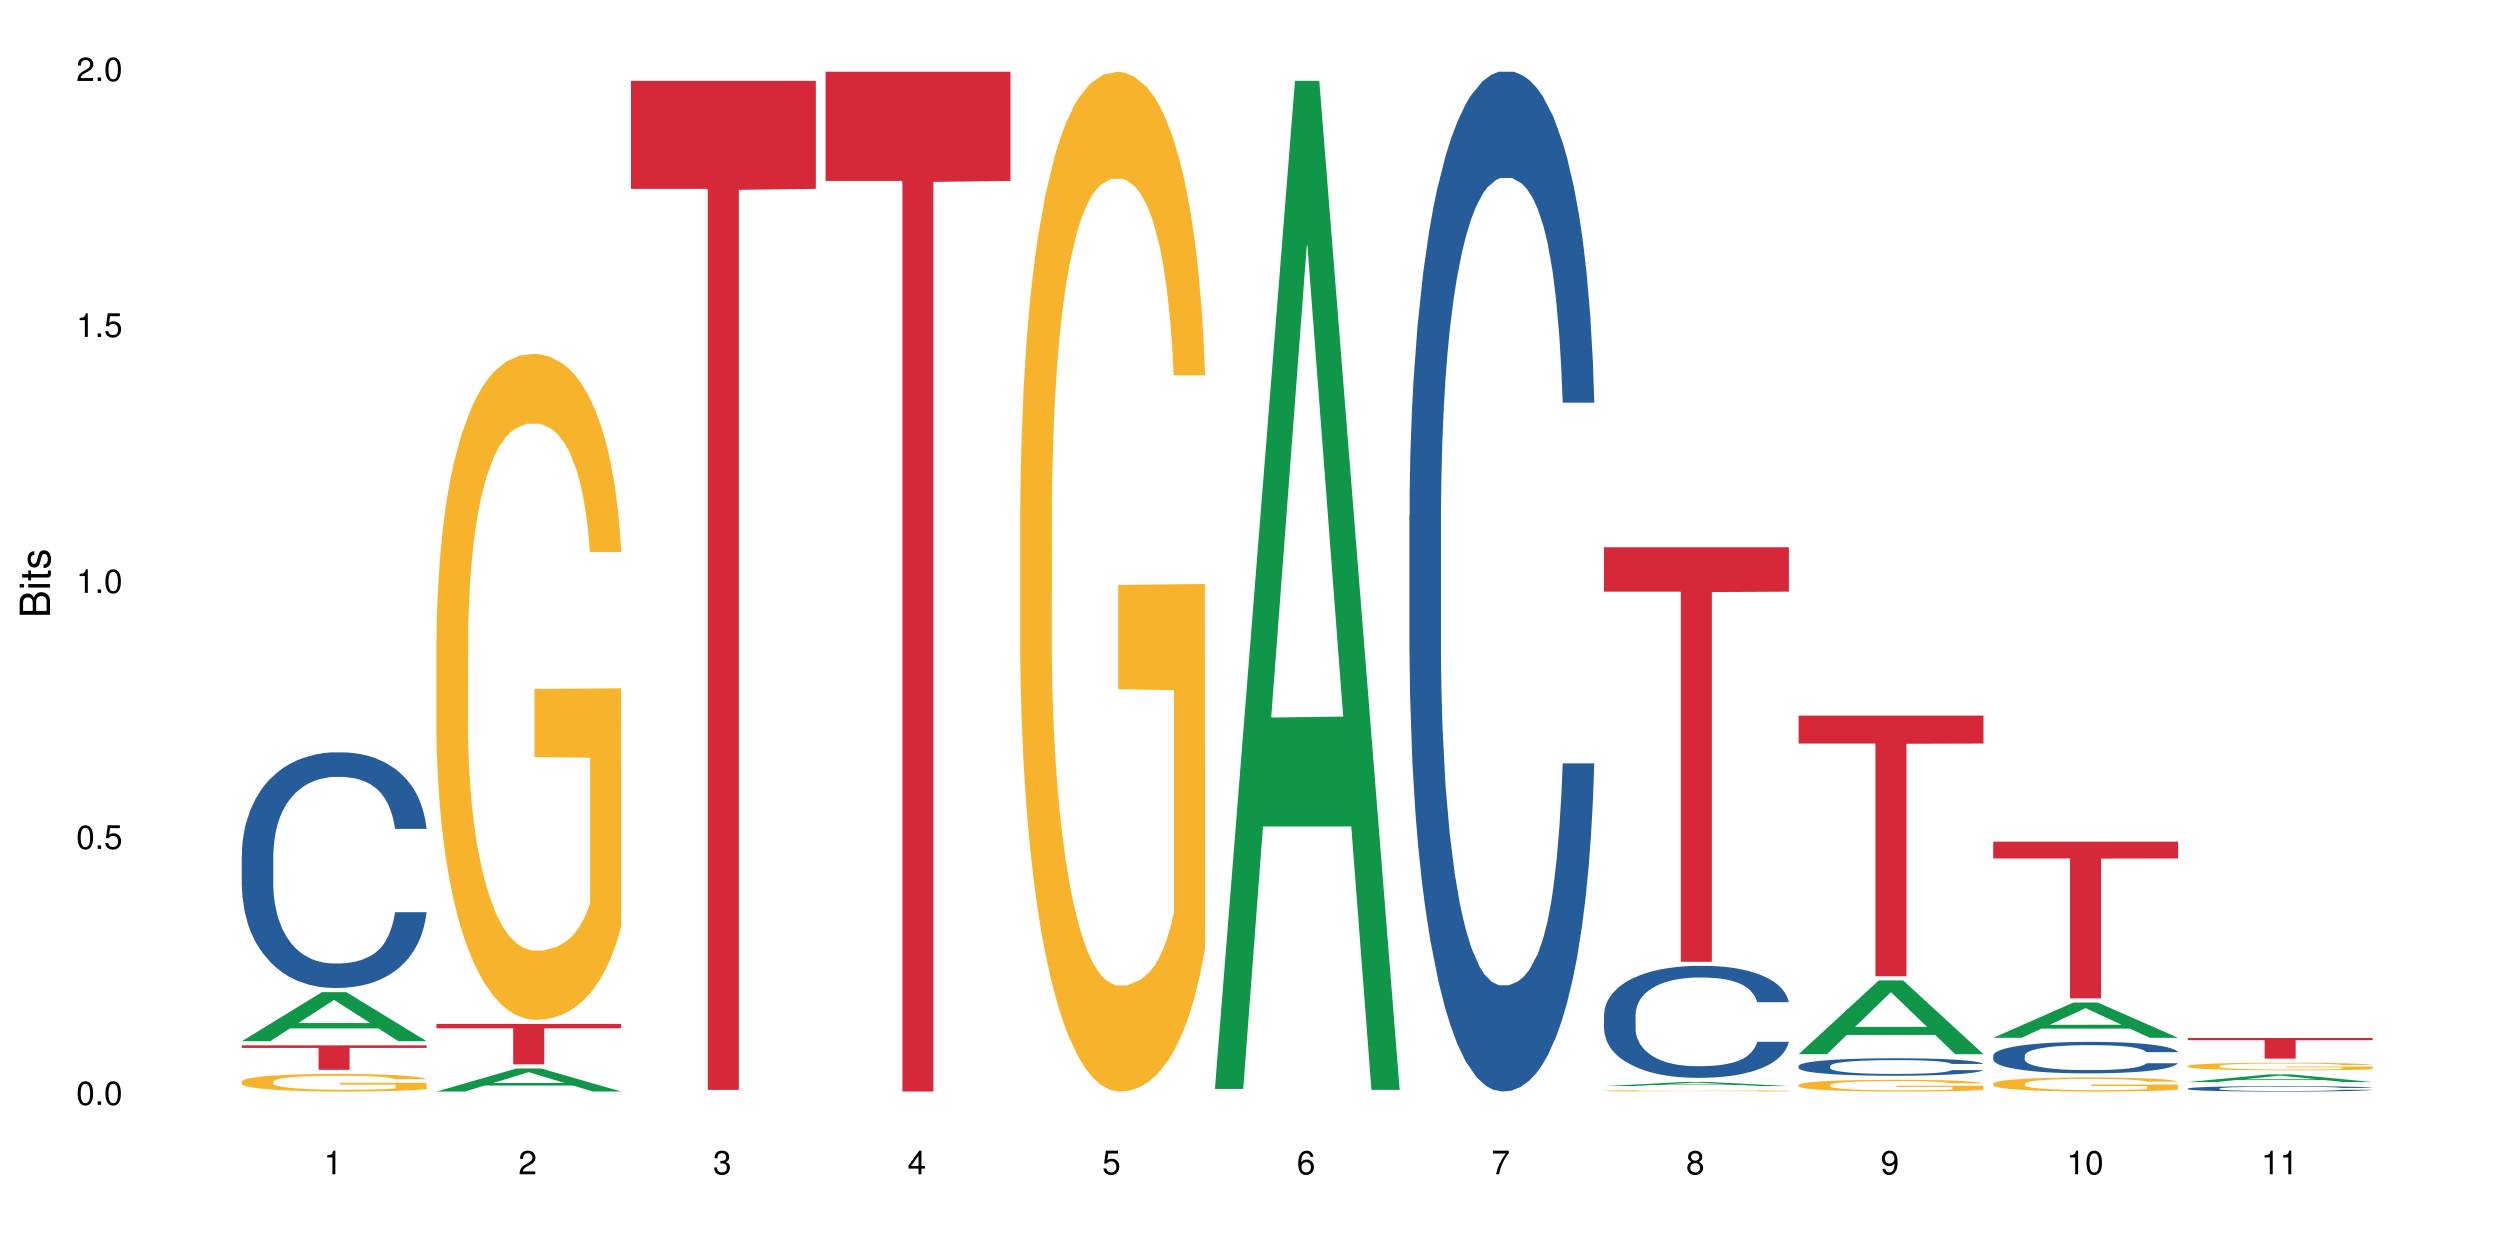 <?xml version="1.0" encoding="UTF-8"?>
<svg xmlns="http://www.w3.org/2000/svg" xmlns:xlink="http://www.w3.org/1999/xlink" width="720pt" height="360pt" viewBox="0 0 720 360" version="1.1">
<defs>
<g>
<symbol overflow="visible" id="glyph0-0">
<path style="stroke:none;" d=""/>
</symbol>
<symbol overflow="visible" id="glyph0-1">
<path style="stroke:none;" d="M 2.641 -6.797 C 2 -6.797 1.422 -6.531 1.078 -6.047 C 0.641 -5.453 0.406 -4.547 0.406 -3.297 C 0.406 -1 1.188 0.219 2.641 0.219 C 4.078 0.219 4.859 -1 4.859 -3.234 C 4.859 -4.562 4.656 -5.438 4.203 -6.047 C 3.844 -6.531 3.281 -6.797 2.641 -6.797 Z M 2.641 -6.047 C 3.547 -6.047 4 -5.125 4 -3.312 C 4 -1.375 3.562 -0.484 2.625 -0.484 C 1.734 -0.484 1.281 -1.422 1.281 -3.281 C 1.281 -5.141 1.734 -6.047 2.641 -6.047 Z M 2.641 -6.047 "/>
</symbol>
<symbol overflow="visible" id="glyph0-2">
<path style="stroke:none;" d="M 1.828 -1 L 0.828 -1 L 0.828 0 L 1.828 0 Z M 1.828 -1 "/>
</symbol>
<symbol overflow="visible" id="glyph0-3">
<path style="stroke:none;" d="M 4.562 -6.797 L 1.062 -6.797 L 0.547 -3.094 L 1.328 -3.094 C 1.719 -3.562 2.047 -3.734 2.578 -3.734 C 3.484 -3.734 4.062 -3.109 4.062 -2.094 C 4.062 -1.125 3.484 -0.531 2.578 -0.531 C 1.828 -0.531 1.375 -0.906 1.188 -1.672 L 0.328 -1.672 C 0.453 -1.109 0.547 -0.844 0.75 -0.594 C 1.125 -0.078 1.828 0.219 2.594 0.219 C 3.969 0.219 4.922 -0.781 4.922 -2.219 C 4.922 -3.562 4.031 -4.484 2.719 -4.484 C 2.25 -4.484 1.859 -4.359 1.469 -4.062 L 1.734 -5.969 L 4.562 -5.969 Z M 4.562 -6.797 "/>
</symbol>
<symbol overflow="visible" id="glyph0-4">
<path style="stroke:none;" d="M 2.484 -4.844 L 2.484 0 L 3.328 0 L 3.328 -6.797 L 2.766 -6.797 C 2.469 -5.75 2.281 -5.609 0.984 -5.453 L 0.984 -4.844 Z M 2.484 -4.844 "/>
</symbol>
<symbol overflow="visible" id="glyph0-5">
<path style="stroke:none;" d="M 4.859 -0.828 L 1.281 -0.828 C 1.359 -1.391 1.672 -1.75 2.5 -2.234 L 3.469 -2.75 C 4.406 -3.266 4.906 -3.969 4.906 -4.812 C 4.906 -5.375 4.672 -5.906 4.266 -6.266 C 3.859 -6.625 3.375 -6.797 2.719 -6.797 C 1.859 -6.797 1.219 -6.5 0.844 -5.922 C 0.609 -5.562 0.5 -5.125 0.484 -4.438 L 1.328 -4.438 C 1.359 -4.906 1.406 -5.188 1.531 -5.406 C 1.75 -5.812 2.188 -6.062 2.703 -6.062 C 3.469 -6.062 4.031 -5.516 4.031 -4.781 C 4.031 -4.25 3.719 -3.797 3.125 -3.438 L 2.234 -2.938 C 0.812 -2.141 0.406 -1.5 0.328 0 L 4.859 0 Z M 4.859 -0.828 "/>
</symbol>
<symbol overflow="visible" id="glyph0-6">
<path style="stroke:none;" d="M 2.125 -3.125 L 2.578 -3.125 C 3.516 -3.125 3.984 -2.703 3.984 -1.891 C 3.984 -1.031 3.469 -0.531 2.578 -0.531 C 1.656 -0.531 1.203 -0.984 1.156 -1.969 L 0.312 -1.969 C 0.344 -1.422 0.438 -1.078 0.609 -0.766 C 0.953 -0.109 1.625 0.219 2.547 0.219 C 3.953 0.219 4.859 -0.609 4.859 -1.906 C 4.859 -2.766 4.516 -3.25 3.703 -3.516 C 4.344 -3.766 4.656 -4.25 4.656 -4.938 C 4.656 -6.109 3.875 -6.797 2.578 -6.797 C 1.203 -6.797 0.484 -6.047 0.453 -4.609 L 1.297 -4.609 C 1.312 -5.016 1.344 -5.25 1.453 -5.453 C 1.641 -5.828 2.062 -6.062 2.594 -6.062 C 3.344 -6.062 3.797 -5.625 3.797 -4.906 C 3.797 -4.422 3.609 -4.141 3.25 -3.984 C 3.016 -3.891 2.719 -3.844 2.125 -3.844 Z M 2.125 -3.125 "/>
</symbol>
<symbol overflow="visible" id="glyph0-7">
<path style="stroke:none;" d="M 3.141 -1.625 L 3.141 0 L 3.984 0 L 3.984 -1.625 L 4.984 -1.625 L 4.984 -2.391 L 3.984 -2.391 L 3.984 -6.797 L 3.359 -6.797 L 0.266 -2.516 L 0.266 -1.625 Z M 3.141 -2.391 L 1 -2.391 L 3.141 -5.359 Z M 3.141 -2.391 "/>
</symbol>
<symbol overflow="visible" id="glyph0-8">
<path style="stroke:none;" d="M 4.781 -5.031 C 4.609 -6.141 3.891 -6.797 2.844 -6.797 C 2.094 -6.797 1.422 -6.438 1.031 -5.828 C 0.609 -5.172 0.406 -4.344 0.406 -3.094 C 0.406 -1.953 0.578 -1.234 0.984 -0.625 C 1.359 -0.078 1.953 0.219 2.703 0.219 C 3.984 0.219 4.922 -0.734 4.922 -2.078 C 4.922 -3.344 4.062 -4.234 2.844 -4.234 C 2.172 -4.234 1.641 -3.969 1.281 -3.469 C 1.281 -5.125 1.828 -6.047 2.797 -6.047 C 3.391 -6.047 3.797 -5.672 3.938 -5.031 Z M 2.734 -3.484 C 3.547 -3.484 4.062 -2.922 4.062 -2 C 4.062 -1.156 3.484 -0.531 2.703 -0.531 C 1.922 -0.531 1.328 -1.188 1.328 -2.047 C 1.328 -2.891 1.906 -3.484 2.734 -3.484 Z M 2.734 -3.484 "/>
</symbol>
<symbol overflow="visible" id="glyph0-9">
<path style="stroke:none;" d="M 4.984 -6.797 L 0.438 -6.797 L 0.438 -5.969 L 4.109 -5.969 C 2.5 -3.656 1.828 -2.234 1.328 0 L 2.219 0 C 2.594 -2.172 3.453 -4.047 4.984 -6.094 Z M 4.984 -6.797 "/>
</symbol>
<symbol overflow="visible" id="glyph0-10">
<path style="stroke:none;" d="M 3.75 -3.578 C 4.453 -4 4.688 -4.344 4.688 -4.984 C 4.688 -6.047 3.844 -6.797 2.641 -6.797 C 1.438 -6.797 0.594 -6.047 0.594 -4.984 C 0.594 -4.359 0.828 -4.016 1.516 -3.578 C 0.734 -3.203 0.359 -2.641 0.359 -1.891 C 0.359 -0.641 1.297 0.219 2.641 0.219 C 3.984 0.219 4.922 -0.641 4.922 -1.875 C 4.922 -2.641 4.531 -3.203 3.75 -3.578 Z M 2.641 -6.047 C 3.359 -6.047 3.812 -5.625 3.812 -4.969 C 3.812 -4.344 3.344 -3.922 2.641 -3.922 C 1.922 -3.922 1.453 -4.344 1.453 -4.984 C 1.453 -5.625 1.922 -6.047 2.641 -6.047 Z M 2.641 -3.203 C 3.484 -3.203 4.062 -2.672 4.062 -1.875 C 4.062 -1.062 3.484 -0.531 2.625 -0.531 C 1.797 -0.531 1.219 -1.078 1.219 -1.875 C 1.219 -2.672 1.797 -3.203 2.641 -3.203 Z M 2.641 -3.203 "/>
</symbol>
<symbol overflow="visible" id="glyph0-11">
<path style="stroke:none;" d="M 0.516 -1.547 C 0.672 -0.438 1.406 0.219 2.438 0.219 C 3.188 0.219 3.859 -0.141 4.266 -0.75 C 4.688 -1.406 4.891 -2.25 4.891 -3.484 C 4.891 -4.625 4.703 -5.359 4.312 -5.953 C 3.938 -6.5 3.344 -6.797 2.594 -6.797 C 1.297 -6.797 0.359 -5.844 0.359 -4.516 C 0.359 -3.25 1.234 -2.344 2.453 -2.344 C 3.094 -2.344 3.562 -2.578 4.016 -3.109 C 4 -1.453 3.469 -0.531 2.5 -0.531 C 1.906 -0.531 1.484 -0.906 1.359 -1.547 Z M 2.578 -6.062 C 3.375 -6.062 3.969 -5.406 3.969 -4.531 C 3.969 -3.688 3.375 -3.094 2.547 -3.094 C 1.734 -3.094 1.234 -3.672 1.234 -4.578 C 1.234 -5.438 1.797 -6.062 2.578 -6.062 Z M 2.578 -6.062 "/>
</symbol>
<symbol overflow="visible" id="glyph1-0">
<path style="stroke:none;" d=""/>
</symbol>
<symbol overflow="visible" id="glyph1-1">
<path style="stroke:none;" d="M 0 -0.953 L 0 -4.891 C 0 -5.719 -0.234 -6.344 -0.734 -6.797 C -1.188 -7.234 -1.812 -7.469 -2.5 -7.469 C -3.547 -7.469 -4.188 -7 -4.625 -5.875 C -4.984 -6.672 -5.641 -7.094 -6.531 -7.094 C -7.156 -7.094 -7.734 -6.859 -8.141 -6.391 C -8.562 -5.938 -8.75 -5.344 -8.75 -4.5 L -8.75 -0.953 Z M -4.984 -2.062 L -7.766 -2.062 L -7.766 -4.219 C -7.766 -4.844 -7.688 -5.203 -7.453 -5.5 C -7.219 -5.812 -6.859 -5.969 -6.375 -5.969 C -5.906 -5.969 -5.531 -5.812 -5.297 -5.5 C -5.062 -5.203 -4.984 -4.844 -4.984 -4.219 Z M -0.984 -2.062 L -4 -2.062 L -4 -4.781 C -4 -5.328 -3.859 -5.688 -3.578 -5.953 C -3.297 -6.219 -2.922 -6.359 -2.484 -6.359 C -2.062 -6.359 -1.688 -6.219 -1.406 -5.953 C -1.109 -5.688 -0.984 -5.328 -0.984 -4.781 Z M -0.984 -2.062 "/>
</symbol>
<symbol overflow="visible" id="glyph1-2">
<path style="stroke:none;" d="M -6.281 -1.797 L -6.281 -0.797 L 0 -0.797 L 0 -1.797 Z M -8.75 -1.797 L -8.75 -0.797 L -7.484 -0.797 L -7.484 -1.797 Z M -8.75 -1.797 "/>
</symbol>
<symbol overflow="visible" id="glyph1-3">
<path style="stroke:none;" d="M -6.281 -3.047 L -6.281 -2.016 L -8.016 -2.016 L -8.016 -1.016 L -6.281 -1.016 L -6.281 -0.172 L -5.469 -0.172 L -5.469 -1.016 L -0.719 -1.016 C -0.078 -1.016 0.281 -1.453 0.281 -2.234 C 0.281 -2.469 0.25 -2.719 0.188 -3.047 L -0.641 -3.047 C -0.609 -2.922 -0.594 -2.766 -0.594 -2.562 C -0.594 -2.141 -0.719 -2.016 -1.156 -2.016 L -5.469 -2.016 L -5.469 -3.047 Z M -6.281 -3.047 "/>
</symbol>
<symbol overflow="visible" id="glyph1-4">
<path style="stroke:none;" d="M -4.531 -5.25 C -5.766 -5.25 -6.469 -4.422 -6.469 -2.969 C -6.469 -1.516 -5.719 -0.562 -4.547 -0.562 C -3.562 -0.562 -3.094 -1.062 -2.734 -2.562 L -2.516 -3.484 C -2.344 -4.188 -2.094 -4.469 -1.625 -4.469 C -1.047 -4.469 -0.641 -3.875 -0.641 -3 C -0.641 -2.453 -0.797 -2 -1.062 -1.75 C -1.25 -1.594 -1.422 -1.531 -1.875 -1.469 L -1.875 -0.406 C -0.422 -0.453 0.281 -1.266 0.281 -2.922 C 0.281 -4.5 -0.5 -5.516 -1.719 -5.516 C -2.656 -5.516 -3.172 -4.984 -3.469 -3.734 L -3.703 -2.766 C -3.891 -1.953 -4.156 -1.609 -4.594 -1.609 C -5.172 -1.609 -5.547 -2.125 -5.547 -2.938 C -5.547 -3.75 -5.203 -4.172 -4.531 -4.203 Z M -4.531 -5.25 "/>
</symbol>
</g>
</defs>
<g id="surface122341">
<rect x="0" y="0" width="720" height="360" style="fill:rgb(100%,100%,100%);fill-opacity:1;stroke:none;"/>
<path style=" stroke:none;fill-rule:nonzero;fill:rgb(6.275%,58.824%,28.235%);fill-opacity:1;" d="M 69.629 299.859 L 69.688 299.844 L 92.723 285.727 L 99.723 285.727 L 122.875 299.871 L 114.738 299.871 L 108.938 296.18 L 83.508 296.18 L 77.82 299.859 L 69.629 299.859 L 85.957 294.652 L 106.605 294.641 L 96.309 288.039 L 96.195 288.023 L 96.082 288.066 L 85.898 294.641 L 85.957 294.652 Z M 69.629 299.859 "/>
<path style=" stroke:none;fill-rule:nonzero;fill:rgb(14.51%,36.078%,60%);fill-opacity:1;" d="M 69.629 246.215 L 69.695 246.152 L 69.695 244.664 L 69.891 242.309 L 70.344 239.332 L 70.797 237.285 L 71.969 233.625 L 73.59 230.09 L 75.277 227.359 L 76.512 225.746 L 77.617 224.508 L 80.148 222.211 L 81.773 221.031 L 83.523 219.977 L 85.668 218.926 L 87.227 218.305 L 90.73 217.312 L 93.328 216.879 L 95.344 216.691 L 99.691 216.691 L 102.289 216.938 L 104.172 217.25 L 106.25 217.746 L 108.004 218.305 L 111.055 219.668 L 113.781 221.406 L 115.016 222.398 L 116.965 224.32 L 118.457 226.18 L 119.496 227.793 L 120.664 230.09 L 121.703 232.879 L 122.484 236.043 L 122.875 238.711 L 113.781 238.711 L 113.328 236.23 L 112.809 234.309 L 111.836 231.762 L 110.859 229.965 L 109.496 228.164 L 108.266 226.988 L 106.574 225.809 L 105.082 225.066 L 103.523 224.508 L 102.031 224.133 L 99.172 223.762 L 95.863 223.762 L 94.629 223.887 L 92.098 224.383 L 90.73 224.816 L 88.785 225.684 L 87.422 226.492 L 85.797 227.73 L 84.695 228.785 L 83.328 230.398 L 82.355 231.824 L 81.254 233.871 L 80.602 235.422 L 80.02 237.16 L 79.5 239.207 L 79.109 241.379 L 78.852 243.672 L 78.719 245.906 L 78.719 255.52 L 78.852 257.754 L 79.176 260.359 L 80.02 264.141 L 81.254 267.43 L 82.68 270.035 L 84.043 271.895 L 84.824 272.762 L 85.863 273.754 L 87.484 274.996 L 89.824 276.238 L 91.188 276.734 L 93.266 277.23 L 95.406 277.477 L 98.266 277.477 L 100.797 277.23 L 102.484 276.918 L 104.238 276.422 L 106.641 275.367 L 108.133 274.375 L 109.434 273.199 L 110.406 272.02 L 111.055 271.027 L 112.031 269.105 L 112.809 266.996 L 113.395 264.824 L 113.781 262.715 L 122.875 262.715 L 122.484 265.195 L 121.898 267.613 L 121.316 269.414 L 120.406 271.586 L 119.367 273.508 L 117.875 275.68 L 116.641 277.105 L 115.016 278.656 L 113.523 279.836 L 111.898 280.887 L 109.496 282.129 L 107.938 282.75 L 106.25 283.309 L 104.238 283.805 L 101.707 284.238 L 98.977 284.484 L 96.445 284.547 L 93.719 284.426 L 91.707 284.176 L 89.043 283.617 L 85.73 282.5 L 83.328 281.324 L 81.445 280.145 L 79.824 278.902 L 78.004 277.23 L 75.668 274.5 L 74.238 272.391 L 73.266 270.652 L 72.16 268.234 L 71.383 266.062 L 70.473 262.59 L 69.824 258.188 L 69.629 254.777 Z M 69.629 246.215 "/>
<path style=" stroke:none;fill-rule:nonzero;fill:rgb(96.863%,70.196%,16.863%);fill-opacity:1;" d="M 69.629 311.465 L 69.695 311.461 L 69.695 311.367 L 69.953 311.16 L 70.602 310.871 L 71.449 310.637 L 72.355 310.449 L 72.941 310.352 L 73.914 310.211 L 74.758 310.109 L 76.902 309.902 L 79.629 309.707 L 81.121 309.625 L 82.809 309.543 L 85.215 309.457 L 86.316 309.422 L 89.691 309.348 L 93.523 309.305 L 97.746 309.289 L 99.691 309.293 L 102.355 309.312 L 105.992 309.363 L 108.07 309.41 L 109.691 309.457 L 111.379 309.516 L 113.457 309.609 L 115.406 309.723 L 116.965 309.832 L 118.523 309.973 L 119.82 310.121 L 120.926 310.281 L 121.898 310.477 L 122.484 310.641 L 122.875 310.801 L 113.848 310.801 L 113.328 310.641 L 112.742 310.516 L 111.77 310.359 L 110.797 310.25 L 109.82 310.16 L 108.004 310.039 L 106.445 309.965 L 104.496 309.902 L 102.613 309.859 L 100.473 309.832 L 99.172 309.824 L 95.73 309.824 L 92.613 309.855 L 90.797 309.891 L 89.5 309.93 L 87.68 310 L 86.578 310.055 L 85.926 310.094 L 83.98 310.234 L 82.68 310.367 L 81.965 310.453 L 81.059 310.594 L 80.406 310.719 L 79.695 310.902 L 79.305 311.043 L 78.785 311.359 L 78.719 312.195 L 78.914 312.371 L 79.305 312.562 L 79.824 312.727 L 80.602 312.902 L 81.383 313.039 L 82.746 313.219 L 83.914 313.34 L 84.824 313.418 L 86.578 313.543 L 87.289 313.586 L 88.98 313.668 L 90.73 313.734 L 92.875 313.789 L 94.5 313.82 L 97.094 313.84 L 100.406 313.84 L 104.305 313.812 L 106.77 313.777 L 108.457 313.738 L 109.562 313.707 L 110.926 313.656 L 111.898 313.609 L 112.809 313.559 L 113.914 313.48 L 113.914 312.371 L 97.875 312.367 L 97.875 311.848 L 122.809 311.84 L 122.875 313.656 L 121.512 313.781 L 119.82 313.902 L 118.199 313.996 L 116.512 314.074 L 114.109 314.16 L 112.16 314.219 L 109.172 314.281 L 106.445 314.324 L 103.59 314.352 L 101.055 314.367 L 98.07 314.371 L 95.406 314.363 L 92.551 314.332 L 90.277 314.297 L 88.199 314.25 L 86.121 314.191 L 83.523 314.094 L 81.836 314.012 L 80.082 313.914 L 78.332 313.801 L 76.773 313.676 L 75.734 313.578 L 74.695 313.465 L 73.59 313.328 L 72.551 313.168 L 71.773 313.023 L 71.059 312.863 L 70.539 312.711 L 70.02 312.5 L 69.758 312.332 L 69.629 312.191 Z M 69.629 311.465 "/>
<path style=" stroke:none;fill-rule:nonzero;fill:rgb(83.922%,15.686%,22.353%);fill-opacity:1;" d="M 69.629 301.051 L 122.875 301.051 L 122.875 301.805 L 100.684 301.812 L 100.684 308.109 L 91.754 308.109 L 91.754 301.82 L 91.625 301.805 L 69.629 301.805 Z M 69.629 301.051 "/>
<path style=" stroke:none;fill-rule:nonzero;fill:rgb(6.275%,58.824%,28.235%);fill-opacity:1;" d="M 125.676 314.363 L 125.734 314.359 L 148.77 307.715 L 155.77 307.715 L 178.918 314.371 L 170.785 314.371 L 164.984 312.633 L 139.555 312.633 L 133.867 314.363 L 125.676 314.363 L 142 311.914 L 162.652 311.91 L 152.355 308.805 L 152.242 308.797 L 152.129 308.816 L 141.945 311.91 L 142 311.914 Z M 125.676 314.363 "/>
<path style=" stroke:none;fill-rule:nonzero;fill:rgb(96.863%,70.196%,16.863%);fill-opacity:1;" d="M 125.676 184.051 L 125.742 183.875 L 125.742 180.371 L 126 172.488 L 126.648 161.629 L 127.492 152.695 L 128.402 145.688 L 128.988 142.008 L 129.961 136.75 L 130.805 132.898 L 132.949 125.016 L 135.676 117.656 L 137.168 114.504 L 138.855 111.523 L 141.258 108.195 L 142.363 106.969 L 145.738 104.168 L 149.57 102.414 L 153.793 101.891 L 155.738 102.066 L 158.402 102.766 L 162.039 104.691 L 164.117 106.445 L 165.738 108.195 L 167.426 110.473 L 169.504 113.977 L 171.453 118.184 L 173.012 122.387 L 174.57 127.641 L 175.867 133.246 L 176.973 139.379 L 177.945 146.738 L 178.531 152.867 L 178.918 159 L 169.895 159 L 169.375 152.867 L 168.789 148.141 L 167.816 142.359 L 166.844 138.152 L 165.867 134.824 L 164.051 130.27 L 162.492 127.469 L 160.543 125.016 L 158.66 123.438 L 156.52 122.387 L 155.219 122.035 L 151.777 122.035 L 148.66 123.262 L 146.844 124.664 L 145.543 126.066 L 143.727 128.691 L 142.621 130.797 L 141.973 132.195 L 140.027 137.629 L 138.727 142.531 L 138.012 145.859 L 137.105 151.117 L 136.453 155.848 L 135.738 162.855 L 135.352 168.109 L 134.832 180.023 L 134.766 211.555 L 134.961 218.211 L 135.352 225.395 L 135.871 231.703 L 136.648 238.359 L 137.43 243.438 L 138.793 250.27 L 139.961 254.824 L 140.871 257.805 L 142.621 262.535 L 143.336 264.109 L 145.023 267.266 L 146.777 269.715 L 148.922 271.82 L 150.543 272.871 L 153.141 273.746 L 156.453 273.746 L 160.348 272.695 L 162.816 271.293 L 164.504 269.891 L 165.609 268.664 L 166.973 266.738 L 167.945 264.988 L 168.855 263.059 L 169.961 260.082 L 169.961 218.211 L 153.922 218.039 L 153.922 198.418 L 178.855 198.242 L 178.918 266.738 L 177.555 271.469 L 175.867 276.023 L 174.246 279.527 L 172.555 282.504 L 170.152 285.832 L 168.207 287.938 L 165.219 290.387 L 162.492 291.965 L 159.637 293.016 L 157.102 293.543 L 154.117 293.719 L 151.453 293.367 L 148.598 292.316 L 146.324 290.914 L 144.246 289.16 L 142.168 286.883 L 139.57 283.207 L 137.883 280.227 L 136.129 276.547 L 134.375 272.168 L 132.816 267.438 L 131.777 263.762 L 130.742 259.555 L 129.637 254.301 L 128.598 248.344 L 127.82 242.914 L 127.105 236.781 L 126.586 231 L 126.066 223.117 L 125.805 216.812 L 125.676 211.379 Z M 125.676 184.051 "/>
<path style=" stroke:none;fill-rule:nonzero;fill:rgb(83.922%,15.686%,22.353%);fill-opacity:1;" d="M 125.676 294.895 L 178.918 294.895 L 178.918 296.141 L 156.73 296.152 L 156.73 306.535 L 147.801 306.535 L 147.801 296.164 L 147.672 296.141 L 125.676 296.141 Z M 125.676 294.895 "/>
<path style=" stroke:none;fill-rule:nonzero;fill:rgb(83.922%,15.686%,22.353%);fill-opacity:1;" d="M 181.723 23.285 L 234.965 23.285 L 234.965 54.391 L 212.777 54.664 L 212.777 313.883 L 203.848 313.883 L 203.848 54.938 L 203.719 54.391 L 181.723 54.391 Z M 181.723 23.285 "/>
<path style=" stroke:none;fill-rule:nonzero;fill:rgb(83.922%,15.686%,22.353%);fill-opacity:1;" d="M 237.77 20.664 L 291.012 20.664 L 291.012 52.102 L 268.82 52.379 L 268.82 314.371 L 259.895 314.371 L 259.895 52.652 L 259.766 52.102 L 237.77 52.102 Z M 237.77 20.664 "/>
<path style=" stroke:none;fill-rule:nonzero;fill:rgb(96.863%,70.196%,16.863%);fill-opacity:1;" d="M 293.816 146.461 L 293.879 146.191 L 293.879 140.828 L 294.141 128.758 L 294.789 112.129 L 295.633 98.449 L 296.543 87.719 L 297.125 82.086 L 298.102 74.039 L 298.945 68.141 L 301.086 56.07 L 303.812 44.805 L 305.309 39.977 L 306.996 35.414 L 309.398 30.32 L 310.504 28.441 L 313.879 24.148 L 317.711 21.469 L 321.93 20.664 L 323.879 20.93 L 326.539 22.004 L 330.176 24.953 L 332.254 27.637 L 333.879 30.32 L 335.566 33.805 L 337.645 39.172 L 339.59 45.609 L 341.148 52.047 L 342.707 60.094 L 344.008 68.676 L 345.109 78.062 L 346.086 89.328 L 346.668 98.715 L 347.059 108.105 L 338.035 108.105 L 337.516 98.715 L 336.93 91.477 L 335.957 82.625 L 334.98 76.188 L 334.008 71.09 L 332.191 64.117 L 330.633 59.824 L 328.684 56.07 L 326.801 53.656 L 324.656 52.047 L 323.359 51.508 L 319.918 51.508 L 316.801 53.387 L 314.984 55.531 L 313.684 57.68 L 311.867 61.703 L 310.762 64.922 L 310.113 67.066 L 308.164 75.383 L 306.867 82.891 L 306.152 87.988 L 305.242 96.035 L 304.594 103.277 L 303.879 114.004 L 303.488 122.051 L 302.969 140.293 L 302.906 188.574 L 303.102 198.766 L 303.488 209.762 L 304.008 219.418 L 304.789 229.609 L 305.566 237.391 L 306.93 247.852 L 308.102 254.824 L 309.008 259.383 L 310.762 266.625 L 311.477 269.039 L 313.164 273.867 L 314.918 277.625 L 317.059 280.844 L 318.684 282.453 L 321.281 283.793 L 324.594 283.793 L 328.488 282.184 L 330.957 280.039 L 332.645 277.891 L 333.746 276.016 L 335.113 273.062 L 336.086 270.383 L 336.996 267.43 L 338.098 262.871 L 338.098 198.766 L 322.059 198.496 L 322.059 168.457 L 346.992 168.188 L 347.059 273.062 L 345.695 280.305 L 344.008 287.281 L 342.383 292.645 L 340.695 297.203 L 338.293 302.301 L 336.344 305.52 L 333.359 309.273 L 330.633 311.688 L 327.773 313.297 L 325.242 314.102 L 322.254 314.371 L 319.594 313.836 L 316.734 312.227 L 314.465 310.078 L 312.387 307.398 L 310.309 303.91 L 307.711 298.277 L 306.023 293.719 L 304.27 288.086 L 302.516 281.379 L 300.957 274.137 L 299.918 268.504 L 298.879 262.066 L 297.777 254.02 L 296.738 244.898 L 295.957 236.586 L 295.242 227.195 L 294.723 218.344 L 294.203 206.277 L 293.945 196.621 L 293.816 188.305 Z M 293.816 146.461 "/>
<path style=" stroke:none;fill-rule:nonzero;fill:rgb(6.275%,58.824%,28.235%);fill-opacity:1;" d="M 349.859 313.609 L 349.918 313.336 L 372.957 23.285 L 379.953 23.285 L 403.105 313.883 L 394.973 313.883 L 389.168 238.027 L 363.742 238.027 L 358.051 313.609 L 349.859 313.609 L 366.188 206.648 L 386.836 206.375 L 376.539 70.762 L 376.426 70.492 L 376.312 71.309 L 366.129 206.375 L 366.188 206.648 Z M 349.859 313.609 "/>
<path style=" stroke:none;fill-rule:nonzero;fill:rgb(14.51%,36.078%,60%);fill-opacity:1;" d="M 405.906 148.457 L 405.973 148.188 L 405.973 141.742 L 406.168 131.543 L 406.621 118.656 L 407.078 109.797 L 408.246 93.957 L 409.867 78.652 L 411.555 66.84 L 412.789 59.859 L 413.895 54.492 L 416.426 44.559 L 418.051 39.457 L 419.805 34.891 L 421.945 30.328 L 423.504 27.645 L 427.012 23.348 L 429.609 21.469 L 431.621 20.664 L 435.973 20.664 L 438.566 21.738 L 440.453 23.078 L 442.527 25.227 L 444.281 27.645 L 447.336 33.551 L 450.062 41.066 L 451.293 45.363 L 453.242 53.684 L 454.734 61.738 L 455.773 68.719 L 456.945 78.652 L 457.984 90.734 L 458.762 104.426 L 459.152 115.969 L 450.062 115.969 L 449.605 105.23 L 449.086 96.91 L 448.113 85.902 L 447.141 78.117 L 445.777 70.332 L 444.543 65.23 L 442.855 60.129 L 441.359 56.906 L 439.801 54.492 L 438.309 52.879 L 435.453 51.27 L 432.141 51.27 L 430.906 51.805 L 428.375 53.953 L 427.012 55.832 L 425.062 59.59 L 423.699 63.082 L 422.074 68.449 L 420.973 73.016 L 419.609 79.996 L 418.633 86.172 L 417.531 95.031 L 416.883 101.742 L 416.297 109.258 L 415.777 118.117 L 415.387 127.516 L 415.129 137.449 L 414.996 147.113 L 414.996 188.727 L 415.129 198.391 L 415.453 209.668 L 416.297 226.043 L 417.531 240.273 L 418.957 251.547 L 420.324 259.602 L 421.102 263.359 L 422.141 267.656 L 423.766 273.027 L 426.102 278.395 L 427.465 280.543 L 429.543 282.691 L 431.684 283.766 L 434.543 283.766 L 437.074 282.691 L 438.762 281.348 L 440.516 279.199 L 442.918 274.637 L 444.41 270.34 L 445.711 265.242 L 446.684 260.141 L 447.336 255.844 L 448.309 247.52 L 449.086 238.395 L 449.672 228.996 L 450.062 219.867 L 459.152 219.867 L 458.762 230.609 L 458.176 241.078 L 457.594 248.863 L 456.684 258.262 L 455.645 266.582 L 454.152 275.98 L 452.918 282.152 L 451.293 288.867 L 449.801 293.969 L 448.18 298.531 L 445.777 303.898 L 444.219 306.586 L 442.527 309 L 440.516 311.148 L 437.984 313.027 L 435.258 314.102 L 432.723 314.371 L 429.996 313.832 L 427.984 312.762 L 425.32 310.344 L 422.012 305.512 L 419.609 300.41 L 417.727 295.309 L 416.102 289.941 L 414.285 282.691 L 411.945 270.879 L 410.52 261.75 L 409.543 254.234 L 408.441 243.762 L 407.66 234.367 L 406.75 219.332 L 406.102 200.27 L 405.906 185.504 Z M 405.906 148.457 "/>
<path style=" stroke:none;fill-rule:nonzero;fill:rgb(6.275%,58.824%,28.235%);fill-opacity:1;" d="M 461.953 312.789 L 462.012 312.789 L 485.051 311.602 L 492.047 311.602 L 515.199 312.793 L 507.062 312.793 L 501.262 312.48 L 475.832 312.48 L 470.145 312.789 L 461.953 312.789 L 478.281 312.352 L 498.93 312.352 L 488.633 311.797 L 488.406 311.797 L 478.223 312.352 L 478.281 312.352 Z M 461.953 312.789 "/>
<path style=" stroke:none;fill-rule:nonzero;fill:rgb(14.51%,36.078%,60%);fill-opacity:1;" d="M 461.953 292.207 L 462.02 292.176 L 462.02 291.469 L 462.215 290.348 L 462.668 288.934 L 463.121 287.961 L 464.293 286.223 L 465.914 284.539 L 467.602 283.242 L 468.836 282.477 L 469.941 281.887 L 472.473 280.797 L 474.098 280.238 L 475.848 279.734 L 477.992 279.234 L 479.551 278.941 L 483.059 278.469 L 485.652 278.262 L 487.668 278.172 L 492.016 278.172 L 494.613 278.293 L 496.496 278.438 L 498.574 278.676 L 500.328 278.941 L 503.379 279.59 L 506.109 280.414 L 507.34 280.887 L 509.289 281.801 L 510.781 282.684 L 511.82 283.449 L 512.992 284.539 L 514.027 285.867 L 514.809 287.371 L 515.199 288.637 L 506.109 288.637 L 505.652 287.461 L 505.133 286.547 L 504.16 285.336 L 503.188 284.48 L 501.82 283.629 L 500.59 283.066 L 498.898 282.508 L 497.406 282.152 L 495.848 281.887 L 494.355 281.711 L 491.496 281.535 L 488.188 281.535 L 486.953 281.594 L 484.422 281.828 L 483.059 282.035 L 481.109 282.449 L 479.746 282.832 L 478.121 283.422 L 477.02 283.922 L 475.656 284.688 L 474.68 285.367 L 473.578 286.34 L 472.926 287.074 L 472.344 287.902 L 471.824 288.875 L 471.434 289.906 L 471.176 290.996 L 471.043 292.059 L 471.043 296.625 L 471.176 297.688 L 471.5 298.926 L 472.344 300.723 L 473.578 302.285 L 475.004 303.523 L 476.367 304.41 L 477.148 304.82 L 478.188 305.293 L 479.809 305.883 L 482.148 306.473 L 483.512 306.707 L 485.59 306.945 L 487.73 307.062 L 490.59 307.062 L 493.121 306.945 L 494.809 306.797 L 496.562 306.562 L 498.965 306.059 L 500.457 305.59 L 501.758 305.027 L 502.73 304.469 L 503.379 303.996 L 504.355 303.082 L 505.133 302.082 L 505.719 301.047 L 506.109 300.047 L 515.199 300.047 L 514.809 301.227 L 514.223 302.375 L 513.641 303.23 L 512.73 304.262 L 511.691 305.176 L 510.199 306.207 L 508.965 306.887 L 507.34 307.621 L 505.848 308.184 L 504.223 308.684 L 501.82 309.273 L 500.262 309.566 L 498.574 309.832 L 496.562 310.07 L 494.031 310.273 L 491.305 310.395 L 488.77 310.422 L 486.043 310.363 L 484.031 310.246 L 481.367 309.98 L 478.059 309.449 L 475.656 308.891 L 473.77 308.328 L 472.148 307.738 L 470.332 306.945 L 467.992 305.648 L 466.562 304.645 L 465.59 303.82 L 464.484 302.668 L 463.707 301.637 L 462.797 299.988 L 462.148 297.895 L 461.953 296.273 Z M 461.953 292.207 "/>
<path style=" stroke:none;fill-rule:nonzero;fill:rgb(96.863%,70.196%,16.863%);fill-opacity:1;" d="M 461.953 314.141 L 462.02 314.141 L 462.02 314.133 L 462.277 314.117 L 462.93 314.094 L 463.773 314.078 L 464.68 314.062 L 465.266 314.055 L 466.238 314.043 L 467.082 314.035 L 469.227 314.02 L 471.953 314.004 L 473.445 313.996 L 475.137 313.992 L 477.539 313.984 L 478.641 313.98 L 482.02 313.977 L 485.848 313.973 L 494.68 313.973 L 498.316 313.977 L 500.395 313.98 L 502.016 313.984 L 503.703 313.988 L 505.781 313.996 L 507.73 314.004 L 509.289 314.012 L 510.848 314.023 L 512.145 314.035 L 513.25 314.051 L 514.223 314.062 L 514.809 314.078 L 515.199 314.09 L 506.172 314.09 L 505.652 314.078 L 505.07 314.066 L 504.094 314.055 L 502.148 314.039 L 500.328 314.031 L 498.77 314.023 L 496.82 314.02 L 494.938 314.016 L 492.797 314.012 L 488.055 314.012 L 484.941 314.016 L 483.121 314.02 L 481.824 314.02 L 480.004 314.027 L 478.902 314.031 L 478.25 314.035 L 476.305 314.047 L 475.004 314.055 L 474.289 314.062 L 473.383 314.074 L 472.734 314.082 L 472.02 314.098 L 471.629 314.109 L 471.109 314.133 L 471.043 314.199 L 471.238 314.215 L 471.629 314.227 L 472.148 314.242 L 472.926 314.254 L 473.707 314.266 L 475.07 314.281 L 476.238 314.289 L 477.148 314.297 L 478.902 314.305 L 479.617 314.309 L 481.305 314.316 L 483.059 314.32 L 485.199 314.324 L 486.824 314.328 L 496.629 314.328 L 499.094 314.324 L 500.781 314.32 L 501.887 314.32 L 503.25 314.312 L 504.223 314.312 L 505.133 314.309 L 506.238 314.301 L 506.238 314.215 L 490.199 314.215 L 490.199 314.172 L 515.133 314.172 L 515.199 314.312 L 513.836 314.324 L 512.145 314.332 L 510.523 314.34 L 508.836 314.348 L 506.434 314.355 L 504.484 314.359 L 501.496 314.363 L 498.77 314.367 L 495.914 314.371 L 487.73 314.371 L 484.875 314.367 L 482.602 314.363 L 478.445 314.355 L 475.848 314.348 L 474.16 314.344 L 472.406 314.336 L 470.656 314.324 L 469.098 314.316 L 467.02 314.301 L 465.914 314.289 L 464.875 314.277 L 464.098 314.266 L 463.383 314.254 L 462.344 314.223 L 462.082 314.211 L 461.953 314.199 Z M 461.953 314.141 "/>
<path style=" stroke:none;fill-rule:nonzero;fill:rgb(83.922%,15.686%,22.353%);fill-opacity:1;" d="M 461.953 157.621 L 515.199 157.621 L 515.199 170.398 L 493.008 170.512 L 493.008 276.996 L 484.078 276.996 L 484.078 170.625 L 483.949 170.398 L 461.953 170.398 Z M 461.953 157.621 "/>
<path style=" stroke:none;fill-rule:nonzero;fill:rgb(6.275%,58.824%,28.235%);fill-opacity:1;" d="M 518 303.59 L 518.059 303.566 L 541.094 282.352 L 548.094 282.352 L 571.246 303.609 L 563.109 303.609 L 557.309 298.059 L 531.879 298.059 L 526.191 303.59 L 518 303.59 L 534.324 295.766 L 554.977 295.742 L 544.68 285.824 L 544.566 285.805 L 544.453 285.863 L 534.27 295.742 L 534.324 295.766 Z M 518 303.59 "/>
<path style=" stroke:none;fill-rule:nonzero;fill:rgb(14.51%,36.078%,60%);fill-opacity:1;" d="M 518 306.973 L 518.066 306.969 L 518.066 306.859 L 518.262 306.684 L 518.715 306.465 L 519.168 306.312 L 520.336 306.043 L 521.961 305.781 L 523.648 305.578 L 524.883 305.457 L 525.988 305.367 L 528.52 305.195 L 530.141 305.109 L 531.895 305.031 L 534.039 304.953 L 535.598 304.906 L 539.102 304.832 L 541.699 304.801 L 543.715 304.789 L 548.062 304.789 L 550.66 304.805 L 552.543 304.828 L 554.621 304.867 L 556.375 304.906 L 559.426 305.008 L 562.152 305.137 L 563.387 305.211 L 565.336 305.352 L 566.828 305.488 L 567.867 305.609 L 569.035 305.781 L 570.074 305.984 L 570.855 306.219 L 571.246 306.418 L 562.152 306.418 L 561.699 306.234 L 561.18 306.09 L 560.207 305.902 L 559.23 305.77 L 557.867 305.637 L 556.633 305.551 L 554.945 305.461 L 553.453 305.406 L 551.895 305.367 L 550.402 305.34 L 547.543 305.312 L 544.234 305.312 L 543 305.32 L 540.465 305.355 L 539.102 305.391 L 537.156 305.453 L 535.793 305.512 L 534.168 305.605 L 533.062 305.684 L 531.699 305.801 L 530.727 305.906 L 529.621 306.059 L 528.973 306.176 L 528.391 306.305 L 527.871 306.453 L 527.48 306.613 L 527.219 306.785 L 527.09 306.949 L 527.09 307.66 L 527.219 307.828 L 527.547 308.02 L 528.391 308.301 L 529.621 308.543 L 531.051 308.734 L 532.414 308.875 L 533.195 308.938 L 534.234 309.012 L 535.855 309.102 L 538.195 309.195 L 539.559 309.23 L 541.637 309.27 L 543.777 309.285 L 546.637 309.285 L 549.168 309.27 L 550.855 309.246 L 552.609 309.207 L 555.012 309.129 L 556.504 309.059 L 557.805 308.969 L 558.777 308.883 L 559.426 308.809 L 560.402 308.668 L 561.18 308.512 L 561.766 308.352 L 562.152 308.195 L 571.246 308.195 L 570.855 308.379 L 570.27 308.559 L 569.688 308.691 L 568.777 308.852 L 567.738 308.992 L 566.246 309.152 L 565.012 309.258 L 563.387 309.375 L 561.895 309.461 L 560.27 309.539 L 557.867 309.633 L 556.309 309.676 L 554.621 309.719 L 552.609 309.754 L 550.078 309.789 L 547.348 309.805 L 544.816 309.809 L 542.09 309.801 L 540.078 309.781 L 537.414 309.742 L 534.102 309.66 L 531.699 309.57 L 529.816 309.484 L 528.195 309.391 L 526.375 309.27 L 524.039 309.066 L 522.609 308.91 L 521.637 308.781 L 520.531 308.602 L 519.754 308.441 L 518.844 308.184 L 518.195 307.859 L 518 307.605 Z M 518 306.973 "/>
<path style=" stroke:none;fill-rule:nonzero;fill:rgb(96.863%,70.196%,16.863%);fill-opacity:1;" d="M 518 312.438 L 518.066 312.434 L 518.066 312.375 L 518.324 312.234 L 518.973 312.043 L 519.816 311.887 L 520.727 311.762 L 521.312 311.695 L 522.285 311.605 L 523.129 311.535 L 525.273 311.398 L 528 311.27 L 529.492 311.211 L 531.18 311.16 L 533.582 311.102 L 534.688 311.078 L 538.062 311.031 L 541.895 311 L 546.117 310.988 L 548.062 310.992 L 550.727 311.004 L 554.363 311.039 L 556.441 311.07 L 558.062 311.102 L 559.75 311.141 L 561.828 311.203 L 563.777 311.277 L 565.336 311.352 L 566.895 311.445 L 568.191 311.543 L 569.297 311.652 L 570.27 311.781 L 570.855 311.887 L 571.246 311.996 L 562.219 311.996 L 561.699 311.887 L 561.113 311.805 L 560.141 311.703 L 559.168 311.629 L 558.191 311.57 L 556.375 311.488 L 554.816 311.441 L 552.867 311.398 L 550.984 311.371 L 548.844 311.352 L 547.543 311.344 L 544.102 311.344 L 540.984 311.367 L 539.168 311.391 L 537.871 311.414 L 536.051 311.461 L 534.949 311.5 L 534.297 311.523 L 532.352 311.621 L 531.051 311.707 L 530.336 311.766 L 529.43 311.859 L 528.777 311.941 L 528.066 312.062 L 527.676 312.156 L 527.156 312.367 L 527.09 312.922 L 527.285 313.039 L 527.676 313.168 L 528.195 313.277 L 528.973 313.395 L 529.754 313.484 L 531.117 313.605 L 532.285 313.684 L 533.195 313.738 L 534.949 313.82 L 535.66 313.848 L 537.352 313.906 L 539.102 313.949 L 541.246 313.984 L 542.867 314.004 L 545.465 314.02 L 548.777 314.02 L 552.672 314 L 555.141 313.977 L 556.828 313.949 L 557.934 313.93 L 559.297 313.895 L 560.27 313.863 L 561.18 313.832 L 562.285 313.777 L 562.285 313.039 L 546.246 313.035 L 546.246 312.691 L 571.18 312.688 L 571.246 313.895 L 569.879 313.98 L 568.191 314.059 L 566.57 314.121 L 564.883 314.172 L 562.477 314.23 L 560.531 314.27 L 557.543 314.312 L 554.816 314.34 L 551.961 314.359 L 549.426 314.367 L 546.441 314.371 L 543.777 314.363 L 540.922 314.348 L 538.648 314.32 L 536.57 314.289 L 534.492 314.25 L 531.895 314.184 L 530.207 314.133 L 528.453 314.066 L 526.699 313.992 L 525.145 313.906 L 524.105 313.844 L 523.066 313.77 L 521.961 313.676 L 520.922 313.57 L 520.145 313.477 L 519.43 313.367 L 518.91 313.266 L 518.391 313.125 L 518.129 313.016 L 518 312.918 Z M 518 312.438 "/>
<path style=" stroke:none;fill-rule:nonzero;fill:rgb(83.922%,15.686%,22.353%);fill-opacity:1;" d="M 518 206.102 L 571.246 206.102 L 571.246 214.137 L 549.055 214.207 L 549.055 281.172 L 540.125 281.172 L 540.125 214.277 L 539.996 214.137 L 518 214.137 Z M 518 206.102 "/>
<path style=" stroke:none;fill-rule:nonzero;fill:rgb(6.275%,58.824%,28.235%);fill-opacity:1;" d="M 574.047 298.879 L 574.102 298.867 L 597.141 288.727 L 604.137 288.727 L 627.289 298.887 L 619.156 298.887 L 613.355 296.234 L 587.926 296.234 L 582.238 298.879 L 574.047 298.879 L 590.371 295.137 L 611.023 295.129 L 600.727 290.387 L 600.613 290.379 L 600.496 290.406 L 590.316 295.129 L 590.371 295.137 Z M 574.047 298.879 "/>
<path style=" stroke:none;fill-rule:nonzero;fill:rgb(14.51%,36.078%,60%);fill-opacity:1;" d="M 574.047 304.008 L 574.113 304 L 574.113 303.801 L 574.305 303.488 L 574.762 303.09 L 575.215 302.816 L 576.383 302.328 L 578.008 301.855 L 579.695 301.492 L 580.93 301.277 L 582.035 301.109 L 584.566 300.805 L 586.188 300.645 L 587.941 300.504 L 590.086 300.363 L 591.645 300.281 L 595.148 300.148 L 597.746 300.09 L 599.758 300.066 L 604.109 300.066 L 606.707 300.098 L 608.59 300.141 L 610.668 300.207 L 612.422 300.281 L 615.473 300.465 L 618.199 300.695 L 619.434 300.828 L 621.383 301.086 L 622.875 301.332 L 623.914 301.551 L 625.082 301.855 L 626.121 302.227 L 626.902 302.652 L 627.289 303.008 L 618.199 303.008 L 617.746 302.676 L 617.227 302.418 L 616.254 302.078 L 615.277 301.84 L 613.914 301.598 L 612.68 301.441 L 610.992 301.285 L 609.5 301.184 L 607.941 301.109 L 606.449 301.059 L 603.59 301.012 L 600.277 301.012 L 599.047 301.027 L 596.512 301.094 L 595.148 301.152 L 593.203 301.266 L 591.84 301.375 L 590.215 301.539 L 589.109 301.684 L 587.746 301.898 L 586.773 302.086 L 585.668 302.359 L 585.02 302.566 L 584.438 302.801 L 583.918 303.074 L 583.527 303.363 L 583.266 303.668 L 583.137 303.969 L 583.137 305.25 L 583.266 305.551 L 583.59 305.898 L 584.438 306.402 L 585.668 306.844 L 587.098 307.191 L 588.461 307.438 L 589.242 307.555 L 590.281 307.688 L 591.902 307.852 L 594.242 308.02 L 595.605 308.086 L 597.684 308.152 L 599.824 308.184 L 602.68 308.184 L 605.215 308.152 L 606.902 308.109 L 608.656 308.043 L 611.059 307.902 L 612.551 307.77 L 613.852 307.613 L 614.824 307.453 L 615.473 307.324 L 616.445 307.066 L 617.227 306.785 L 617.812 306.492 L 618.199 306.211 L 627.289 306.211 L 626.902 306.543 L 626.316 306.867 L 625.73 307.105 L 624.824 307.398 L 623.785 307.652 L 622.289 307.945 L 621.059 308.133 L 619.434 308.34 L 617.941 308.5 L 616.316 308.641 L 613.914 308.805 L 612.355 308.887 L 610.668 308.961 L 608.656 309.027 L 606.121 309.086 L 603.395 309.121 L 600.863 309.129 L 598.137 309.113 L 596.125 309.078 L 593.461 309.004 L 590.148 308.855 L 587.746 308.699 L 585.863 308.539 L 584.242 308.375 L 582.422 308.152 L 580.086 307.785 L 578.656 307.504 L 577.684 307.273 L 576.578 306.949 L 575.801 306.66 L 574.891 306.195 L 574.242 305.609 L 574.047 305.152 Z M 574.047 304.008 "/>
<path style=" stroke:none;fill-rule:nonzero;fill:rgb(96.863%,70.196%,16.863%);fill-opacity:1;" d="M 574.047 312.047 L 574.113 312.043 L 574.113 311.969 L 574.371 311.805 L 575.02 311.574 L 575.863 311.383 L 576.773 311.234 L 577.359 311.156 L 578.332 311.047 L 579.176 310.965 L 581.32 310.797 L 584.047 310.641 L 585.539 310.574 L 587.227 310.512 L 589.629 310.441 L 590.734 310.414 L 594.109 310.355 L 597.941 310.32 L 602.16 310.309 L 604.109 310.312 L 606.773 310.328 L 610.41 310.367 L 612.484 310.402 L 614.109 310.441 L 615.797 310.488 L 617.875 310.562 L 619.824 310.652 L 621.383 310.742 L 622.941 310.852 L 624.238 310.973 L 625.344 311.102 L 626.316 311.258 L 626.902 311.387 L 627.289 311.516 L 618.266 311.516 L 617.746 311.387 L 617.16 311.289 L 616.188 311.164 L 615.215 311.074 L 614.238 311.004 L 612.422 310.91 L 610.863 310.848 L 608.914 310.797 L 607.031 310.766 L 604.891 310.742 L 603.59 310.734 L 600.148 310.734 L 597.031 310.762 L 595.215 310.789 L 593.914 310.82 L 592.098 310.875 L 590.992 310.918 L 590.344 310.949 L 588.398 311.066 L 587.098 311.168 L 586.383 311.238 L 585.477 311.352 L 584.824 311.449 L 584.109 311.598 L 583.723 311.711 L 583.203 311.961 L 583.137 312.629 L 583.332 312.77 L 583.723 312.922 L 584.242 313.059 L 585.02 313.199 L 585.801 313.305 L 587.164 313.449 L 588.332 313.547 L 589.242 313.609 L 590.992 313.711 L 591.707 313.742 L 593.395 313.809 L 595.148 313.863 L 597.293 313.906 L 598.914 313.93 L 601.512 313.949 L 604.824 313.949 L 608.719 313.926 L 611.188 313.895 L 612.875 313.867 L 613.98 313.84 L 615.344 313.801 L 616.316 313.762 L 617.227 313.723 L 618.332 313.66 L 618.332 312.77 L 602.293 312.77 L 602.293 312.352 L 627.227 312.348 L 627.289 313.801 L 625.926 313.898 L 624.238 313.996 L 622.617 314.07 L 620.926 314.133 L 618.523 314.203 L 616.578 314.25 L 613.59 314.301 L 610.863 314.332 L 608.008 314.355 L 605.473 314.367 L 602.488 314.371 L 599.824 314.363 L 596.969 314.34 L 594.695 314.312 L 592.617 314.273 L 590.539 314.227 L 587.941 314.148 L 586.254 314.086 L 584.5 314.008 L 582.746 313.914 L 581.188 313.812 L 580.148 313.734 L 579.109 313.648 L 578.008 313.535 L 576.969 313.41 L 576.188 313.293 L 575.477 313.164 L 574.957 313.043 L 574.438 312.875 L 574.176 312.742 L 574.047 312.625 Z M 574.047 312.047 "/>
<path style=" stroke:none;fill-rule:nonzero;fill:rgb(83.922%,15.686%,22.353%);fill-opacity:1;" d="M 574.047 242.398 L 627.289 242.398 L 627.289 247.23 L 605.102 247.273 L 605.102 287.547 L 596.172 287.547 L 596.172 247.316 L 596.043 247.23 L 574.047 247.23 Z M 574.047 242.398 "/>
<path style=" stroke:none;fill-rule:nonzero;fill:rgb(6.275%,58.824%,28.235%);fill-opacity:1;" d="M 630.094 311.629 L 630.148 311.629 L 653.188 309.434 L 660.184 309.434 L 683.336 311.633 L 675.203 311.633 L 669.398 311.059 L 643.973 311.059 L 638.285 311.629 L 630.094 311.629 L 646.418 310.82 L 667.066 310.82 L 656.773 309.793 L 656.656 309.793 L 656.543 309.797 L 646.363 310.82 L 646.418 310.82 Z M 630.094 311.629 "/>
<path style=" stroke:none;fill-rule:nonzero;fill:rgb(14.51%,36.078%,60%);fill-opacity:1;" d="M 630.094 313.488 L 630.156 313.488 L 630.156 313.453 L 630.352 313.398 L 630.809 313.332 L 631.262 313.285 L 632.43 313.199 L 634.055 313.117 L 635.742 313.055 L 636.977 313.02 L 638.078 312.992 L 640.613 312.938 L 642.234 312.91 L 643.988 312.887 L 646.133 312.863 L 647.691 312.848 L 651.195 312.824 L 653.793 312.816 L 655.805 312.812 L 660.156 312.812 L 662.754 312.816 L 664.637 312.824 L 666.715 312.836 L 668.469 312.848 L 671.52 312.879 L 674.246 312.918 L 675.48 312.941 L 677.43 312.984 L 678.922 313.027 L 679.961 313.066 L 681.129 313.117 L 682.168 313.184 L 682.949 313.254 L 683.336 313.316 L 674.246 313.316 L 673.793 313.262 L 673.273 313.215 L 672.297 313.156 L 671.324 313.117 L 669.961 313.074 L 668.727 313.047 L 667.039 313.02 L 665.547 313.004 L 663.988 312.992 L 662.492 312.98 L 659.637 312.973 L 656.324 312.973 L 655.09 312.977 L 652.559 312.988 L 651.195 312.996 L 649.246 313.016 L 647.883 313.035 L 646.262 313.066 L 645.156 313.09 L 643.793 313.125 L 642.82 313.16 L 641.715 313.207 L 641.066 313.242 L 640.48 313.281 L 639.961 313.328 L 639.574 313.379 L 639.312 313.43 L 639.184 313.48 L 639.184 313.703 L 639.312 313.754 L 639.637 313.816 L 640.48 313.902 L 641.715 313.977 L 643.145 314.035 L 644.508 314.078 L 645.285 314.102 L 646.324 314.121 L 647.949 314.152 L 650.285 314.18 L 651.648 314.191 L 653.727 314.203 L 655.871 314.207 L 658.727 314.207 L 661.262 314.203 L 662.949 314.195 L 664.703 314.184 L 667.105 314.16 L 668.598 314.137 L 669.895 314.109 L 670.871 314.082 L 671.52 314.059 L 672.492 314.016 L 673.273 313.969 L 673.855 313.918 L 674.246 313.867 L 683.336 313.867 L 682.949 313.926 L 682.363 313.98 L 681.777 314.023 L 680.871 314.074 L 679.832 314.117 L 678.336 314.168 L 677.105 314.199 L 675.48 314.234 L 673.988 314.262 L 672.363 314.285 L 669.961 314.316 L 668.402 314.328 L 666.715 314.344 L 664.703 314.355 L 662.168 314.363 L 659.441 314.371 L 656.91 314.371 L 654.184 314.367 L 652.168 314.363 L 649.508 314.348 L 646.195 314.324 L 643.793 314.297 L 641.91 314.27 L 640.289 314.242 L 638.469 314.203 L 636.133 314.141 L 634.703 314.09 L 633.73 314.051 L 632.625 313.996 L 631.848 313.945 L 630.938 313.867 L 630.289 313.766 L 630.094 313.688 Z M 630.094 313.488 "/>
<path style=" stroke:none;fill-rule:nonzero;fill:rgb(96.863%,70.196%,16.863%);fill-opacity:1;" d="M 630.094 307 L 630.156 306.996 L 630.156 306.957 L 630.418 306.867 L 631.066 306.742 L 631.91 306.641 L 632.82 306.562 L 633.406 306.52 L 634.379 306.457 L 635.223 306.414 L 637.367 306.324 L 640.094 306.238 L 641.586 306.203 L 643.273 306.168 L 645.676 306.133 L 646.781 306.117 L 650.156 306.086 L 653.988 306.066 L 658.207 306.059 L 660.156 306.062 L 662.82 306.07 L 666.453 306.09 L 668.531 306.113 L 670.156 306.133 L 671.844 306.156 L 673.922 306.199 L 675.871 306.246 L 677.43 306.293 L 678.988 306.355 L 680.285 306.418 L 681.391 306.488 L 682.363 306.574 L 682.949 306.645 L 683.336 306.715 L 674.312 306.715 L 673.793 306.645 L 673.207 306.59 L 672.234 306.523 L 671.258 306.473 L 670.285 306.438 L 668.469 306.383 L 666.91 306.352 L 664.961 306.324 L 663.078 306.305 L 660.938 306.293 L 659.637 306.289 L 656.195 306.289 L 653.078 306.305 L 651.262 306.32 L 649.961 306.336 L 648.145 306.367 L 647.039 306.391 L 646.391 306.406 L 644.441 306.469 L 643.145 306.523 L 642.43 306.562 L 641.52 306.621 L 640.871 306.676 L 640.156 306.758 L 639.77 306.816 L 639.25 306.953 L 639.184 307.316 L 639.379 307.391 L 639.77 307.473 L 640.289 307.547 L 641.066 307.621 L 641.844 307.68 L 643.211 307.758 L 644.379 307.809 L 645.285 307.844 L 647.039 307.898 L 647.754 307.918 L 649.441 307.953 L 651.195 307.98 L 653.34 308.004 L 654.961 308.016 L 657.559 308.027 L 660.871 308.027 L 664.766 308.016 L 667.234 308 L 668.922 307.984 L 670.027 307.969 L 671.391 307.945 L 672.363 307.926 L 673.273 307.906 L 674.375 307.871 L 674.375 307.391 L 658.34 307.391 L 658.34 307.164 L 683.273 307.164 L 683.336 307.945 L 681.973 308 L 680.285 308.055 L 678.66 308.094 L 676.973 308.129 L 674.57 308.164 L 672.625 308.188 L 669.637 308.219 L 666.91 308.234 L 664.051 308.246 L 661.52 308.254 L 658.531 308.254 L 655.871 308.25 L 653.016 308.238 L 650.742 308.223 L 648.664 308.203 L 646.586 308.176 L 643.988 308.137 L 642.301 308.102 L 640.547 308.059 L 638.793 308.008 L 637.234 307.953 L 636.195 307.914 L 635.156 307.863 L 634.055 307.805 L 633.016 307.734 L 632.234 307.676 L 631.523 307.605 L 631.004 307.539 L 630.484 307.445 L 630.223 307.375 L 630.094 307.312 Z M 630.094 307 "/>
<path style=" stroke:none;fill-rule:nonzero;fill:rgb(83.922%,15.686%,22.353%);fill-opacity:1;" d="M 630.094 298.949 L 683.336 298.949 L 683.336 299.582 L 661.148 299.59 L 661.148 304.879 L 652.219 304.879 L 652.219 299.594 L 652.09 299.582 L 630.094 299.582 Z M 630.094 298.949 "/>
<g style="fill:rgb(0%,0%,0%);fill-opacity:1;">
  <use xlink:href="#glyph0-1" x="21.957" y="318.198"/>
  <use xlink:href="#glyph0-2" x="27.291" y="318.198"/>
  <use xlink:href="#glyph0-1" x="29.958" y="318.198"/>
</g>
<g style="fill:rgb(0%,0%,0%);fill-opacity:1;">
  <use xlink:href="#glyph0-1" x="21.957" y="244.476"/>
  <use xlink:href="#glyph0-2" x="27.291" y="244.476"/>
  <use xlink:href="#glyph0-3" x="29.958" y="244.476"/>
</g>
<g style="fill:rgb(0%,0%,0%);fill-opacity:1;">
  <use xlink:href="#glyph0-4" x="21.957" y="170.753"/>
  <use xlink:href="#glyph0-2" x="27.291" y="170.753"/>
  <use xlink:href="#glyph0-1" x="29.958" y="170.753"/>
</g>
<g style="fill:rgb(0%,0%,0%);fill-opacity:1;">
  <use xlink:href="#glyph0-4" x="21.957" y="97.034"/>
  <use xlink:href="#glyph0-2" x="27.291" y="97.034"/>
  <use xlink:href="#glyph0-3" x="29.958" y="97.034"/>
</g>
<g style="fill:rgb(0%,0%,0%);fill-opacity:1;">
  <use xlink:href="#glyph0-5" x="21.957" y="23.312"/>
  <use xlink:href="#glyph0-2" x="27.291" y="23.312"/>
  <use xlink:href="#glyph0-1" x="29.958" y="23.312"/>
</g>
<g style="fill:rgb(0%,0%,0%);fill-opacity:1;">
  <use xlink:href="#glyph0-4" x="93.25" y="338.19"/>
</g>
<g style="fill:rgb(0%,0%,0%);fill-opacity:1;">
  <use xlink:href="#glyph0-5" x="149.297" y="338.19"/>
</g>
<g style="fill:rgb(0%,0%,0%);fill-opacity:1;">
  <use xlink:href="#glyph0-6" x="205.344" y="338.19"/>
</g>
<g style="fill:rgb(0%,0%,0%);fill-opacity:1;">
  <use xlink:href="#glyph0-7" x="261.391" y="338.19"/>
</g>
<g style="fill:rgb(0%,0%,0%);fill-opacity:1;">
  <use xlink:href="#glyph0-3" x="317.438" y="338.19"/>
</g>
<g style="fill:rgb(0%,0%,0%);fill-opacity:1;">
  <use xlink:href="#glyph0-8" x="373.484" y="338.19"/>
</g>
<g style="fill:rgb(0%,0%,0%);fill-opacity:1;">
  <use xlink:href="#glyph0-9" x="429.531" y="338.19"/>
</g>
<g style="fill:rgb(0%,0%,0%);fill-opacity:1;">
  <use xlink:href="#glyph0-10" x="485.574" y="338.19"/>
</g>
<g style="fill:rgb(0%,0%,0%);fill-opacity:1;">
  <use xlink:href="#glyph0-11" x="541.621" y="338.19"/>
</g>
<g style="fill:rgb(0%,0%,0%);fill-opacity:1;">
  <use xlink:href="#glyph0-4" x="595.168" y="338.19"/>
  <use xlink:href="#glyph0-1" x="600.502" y="338.19"/>
</g>
<g style="fill:rgb(0%,0%,0%);fill-opacity:1;">
  <use xlink:href="#glyph0-4" x="651.215" y="338.19"/>
  <use xlink:href="#glyph0-4" x="656.549" y="338.19"/>
</g>
<g style="fill:rgb(0%,0%,0%);fill-opacity:1;">
  <use xlink:href="#glyph1-1" x="14.412" y="178.016"/>
  <use xlink:href="#glyph1-2" x="14.412" y="170.012"/>
  <use xlink:href="#glyph1-3" x="14.412" y="167.348"/>
  <use xlink:href="#glyph1-4" x="14.412" y="164.012"/>
</g>
</g>
</svg>
